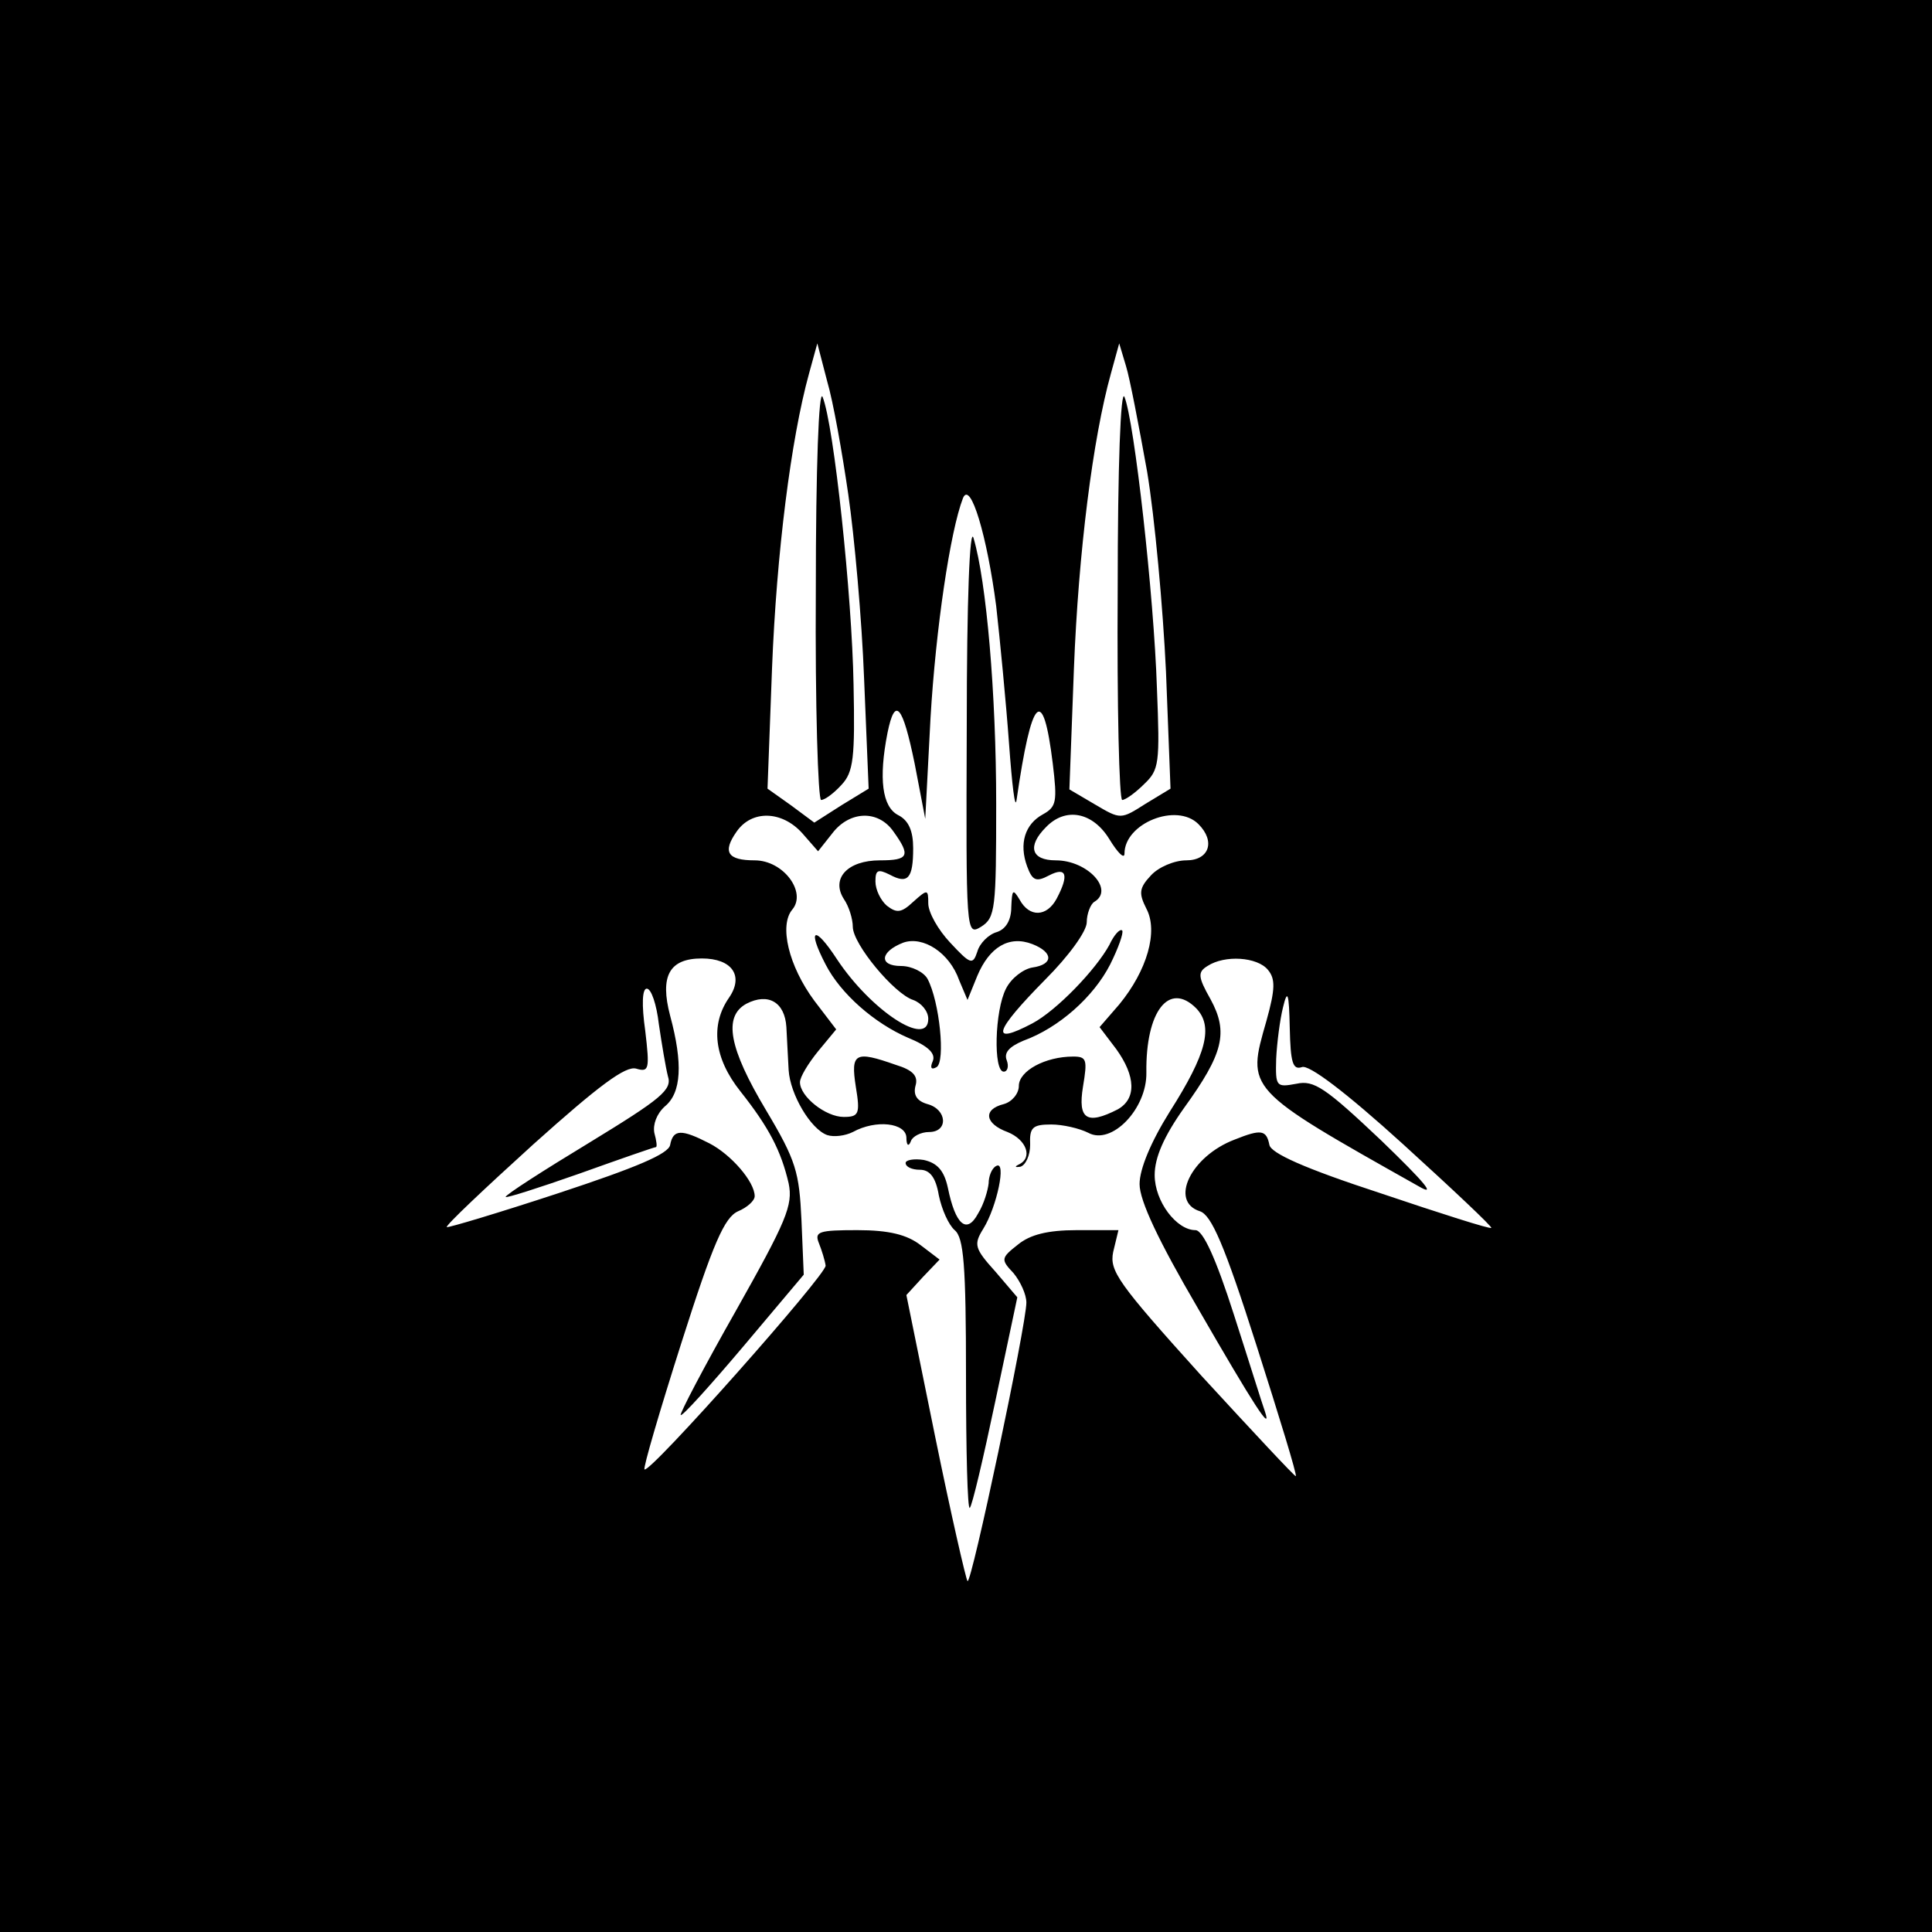 <?xml version="1.0" standalone="no"?>
<!DOCTYPE svg PUBLIC "-//W3C//DTD SVG 20010904//EN"
 "http://www.w3.org/TR/2001/REC-SVG-20010904/DTD/svg10.dtd">
<svg version="1.0" xmlns="http://www.w3.org/2000/svg"
 width="256pt" height="256pt" viewBox="0 0 256 256"
 preserveAspectRatio="xMidYMid meet">
<g transform="translate(0,256) scale(0.1,-0.1)"
fill="#000000" stroke="none">
<path d="M0 1280 l0 -1280 1280 0 1280 0 0 1280 0 1280 -1280 0 -1280 0 0
-1280z m1124 625 c8 -55 18 -165 21 -245 l6 -145 -36 -22 -36 -23 -31 23 -31
22 6 160 c6 152 25 303 49 390 l11 40 13 -50 c8 -27 20 -95 28 -150z m396 30
c10 -60 21 -180 25 -265 l6 -155 -33 -20 c-33 -21 -33 -21 -67 -1 l-34 20 6
160 c6 154 25 305 49 391 l11 40 9 -30 c5 -16 17 -79 28 -140z m-200 -178 c5
-45 13 -127 17 -182 4 -55 8 -89 10 -75 20 138 35 154 48 48 6 -50 5 -57 -13
-67 -24 -13 -32 -39 -21 -69 7 -19 12 -21 29 -12 23 12 27 1 10 -31 -13 -24
-36 -25 -49 -1 -9 15 -10 13 -11 -10 0 -17 -7 -29 -19 -33 -11 -3 -23 -15 -26
-26 -6 -18 -9 -17 -36 12 -16 17 -29 40 -29 52 0 19 -1 19 -20 2 -16 -15 -22
-15 -35 -5 -8 7 -15 21 -15 32 0 15 3 17 19 9 24 -13 31 -5 31 35 0 23 -6 37
-20 44 -21 11 -26 48 -14 109 10 49 20 37 36 -41 l14 -73 7 134 c7 118 26 247
43 291 10 24 32 -51 44 -143z m-257 -301 l21 -24 19 24 c23 30 61 31 81 2 23
-32 20 -38 -18 -38 -43 0 -65 -24 -48 -51 7 -10 12 -27 12 -37 0 -23 55 -89
80 -97 11 -4 20 -15 20 -25 0 -39 -76 11 -121 79 -30 46 -40 41 -15 -7 20 -39
65 -78 109 -97 27 -11 37 -21 33 -31 -4 -9 -2 -12 5 -8 12 7 4 87 -12 117 -5
9 -21 17 -35 17 -30 0 -28 19 3 31 26 9 61 -13 74 -50 l11 -26 13 32 c16 38
42 54 73 42 28 -11 28 -27 0 -31 -12 -2 -28 -14 -35 -28 -15 -29 -17 -110 -3
-110 5 0 7 7 4 15 -4 10 3 18 22 26 47 17 93 58 115 101 11 22 18 42 16 45 -3
3 -11 -6 -17 -19 -18 -33 -70 -87 -102 -104 -57 -30 -51 -11 17 58 31 31 55
64 55 76 0 11 5 24 10 27 27 16 -9 55 -51 55 -33 0 -38 19 -13 44 26 27 62 20
84 -16 11 -18 20 -27 20 -19 0 40 69 68 98 39 23 -23 14 -48 -16 -48 -16 0
-37 -9 -47 -20 -16 -17 -16 -24 -6 -44 16 -30 1 -82 -36 -127 l-26 -30 22 -29
c26 -36 27 -66 2 -80 -41 -21 -53 -13 -46 30 6 36 5 40 -13 40 -37 0 -72 -19
-72 -39 0 -10 -9 -21 -20 -24 -28 -7 -25 -26 5 -37 25 -10 34 -34 15 -43 -6
-3 -5 -4 2 -3 7 2 13 15 13 29 -1 23 3 27 28 27 15 0 37 -5 49 -11 31 -17 78
32 77 80 -1 81 30 121 66 85 23 -24 14 -60 -35 -137 -25 -40 -40 -76 -40 -96
0 -22 25 -75 77 -164 75 -130 99 -167 89 -137 -3 8 -21 66 -41 128 -24 75 -41
112 -51 112 -25 0 -54 38 -54 73 0 23 12 51 39 89 52 72 59 100 35 144 -17 30
-17 36 -4 44 23 15 66 12 80 -5 10 -12 10 -25 -2 -68 -26 -91 -29 -89 202
-219 24 -14 8 5 -50 61 -74 70 -89 80 -112 75 -27 -5 -28 -4 -27 33 1 21 5 52
9 68 6 25 8 20 9 -27 1 -46 4 -56 16 -52 9 4 58 -33 134 -102 66 -60 119 -110
117 -111 -1 -2 -67 19 -147 46 -101 33 -145 53 -147 64 -4 20 -11 21 -46 7
-58 -22 -87 -82 -46 -95 15 -5 32 -43 75 -178 30 -94 54 -172 52 -173 -1 -1
-57 59 -125 133 -111 123 -122 139 -117 164 l7 29 -55 0 c-39 0 -62 -6 -78
-19 -23 -18 -23 -20 -6 -38 9 -11 17 -28 17 -39 0 -29 -73 -375 -78 -369 -2 2
-22 89 -43 192 l-38 187 22 24 22 23 -25 19 c-18 14 -42 20 -84 20 -51 0 -57
-2 -51 -17 4 -10 8 -23 9 -30 1 -12 -234 -277 -240 -270 -2 2 20 77 49 168 42
132 57 166 75 174 12 5 22 14 22 20 0 19 -31 55 -60 70 -37 19 -48 19 -52 -2
-2 -12 -45 -30 -148 -64 -79 -26 -146 -46 -148 -45 -2 2 50 51 115 110 87 78
122 104 136 100 17 -5 18 -1 12 50 -5 35 -4 56 2 56 6 0 13 -21 16 -47 4 -27
9 -57 12 -69 6 -18 -9 -30 -104 -88 -61 -37 -111 -69 -111 -72 0 -2 44 12 98
31 53 19 99 35 101 35 2 0 1 8 -2 19 -2 11 3 25 14 35 22 18 24 57 7 120 -14
53 -1 76 42 76 40 0 56 -23 36 -52 -25 -36 -20 -80 15 -124 38 -48 54 -79 64
-122 6 -29 -3 -50 -70 -169 -42 -74 -75 -137 -73 -138 2 -2 39 39 83 91 l80
95 -3 72 c-3 64 -7 79 -47 146 -49 82 -57 124 -26 141 29 15 51 2 53 -31 1
-16 2 -42 3 -57 2 -32 29 -78 51 -86 9 -3 24 -1 34 4 31 17 70 12 71 -7 0 -11
3 -13 6 -5 2 6 13 12 24 12 26 0 24 30 -2 37 -14 4 -19 12 -16 24 4 13 -3 21
-26 28 -54 19 -60 16 -53 -29 6 -36 4 -40 -16 -40 -24 0 -58 27 -58 46 0 7 11
25 24 41 l24 29 -29 38 c-34 46 -47 100 -29 121 19 23 -12 65 -50 65 -36 0
-43 11 -24 38 20 29 60 28 87 -2z"/>
<path d="M1081 1778 c-1 -153 3 -278 7 -278 5 0 17 9 27 20 16 17 18 36 16
133 -2 117 -26 344 -41 381 -5 12 -9 -93 -9 -256z"/>
<path d="M1481 1778 c-1 -153 2 -278 6 -278 4 0 17 9 29 21 20 19 21 27 17
127 -4 123 -30 354 -43 386 -5 12 -9 -90 -9 -256z"/>
<path d="M1281 1597 c-1 -275 -1 -277 19 -265 19 12 20 24 20 163 0 146 -13
295 -30 352 -5 17 -9 -81 -9 -250z"/>
<path d="M1200 1019 c0 -5 8 -9 19 -9 13 0 21 -10 25 -34 4 -19 13 -39 21 -46
12 -10 15 -46 15 -193 0 -99 2 -178 5 -175 3 2 18 66 34 142 l29 137 -29 34
c-28 31 -29 36 -16 57 18 29 31 91 17 83 -6 -3 -10 -14 -10 -23 -1 -9 -6 -27
-14 -40 -15 -28 -30 -15 -40 34 -5 23 -14 33 -32 37 -13 2 -24 0 -24 -4z"/>
</g>
</svg>
